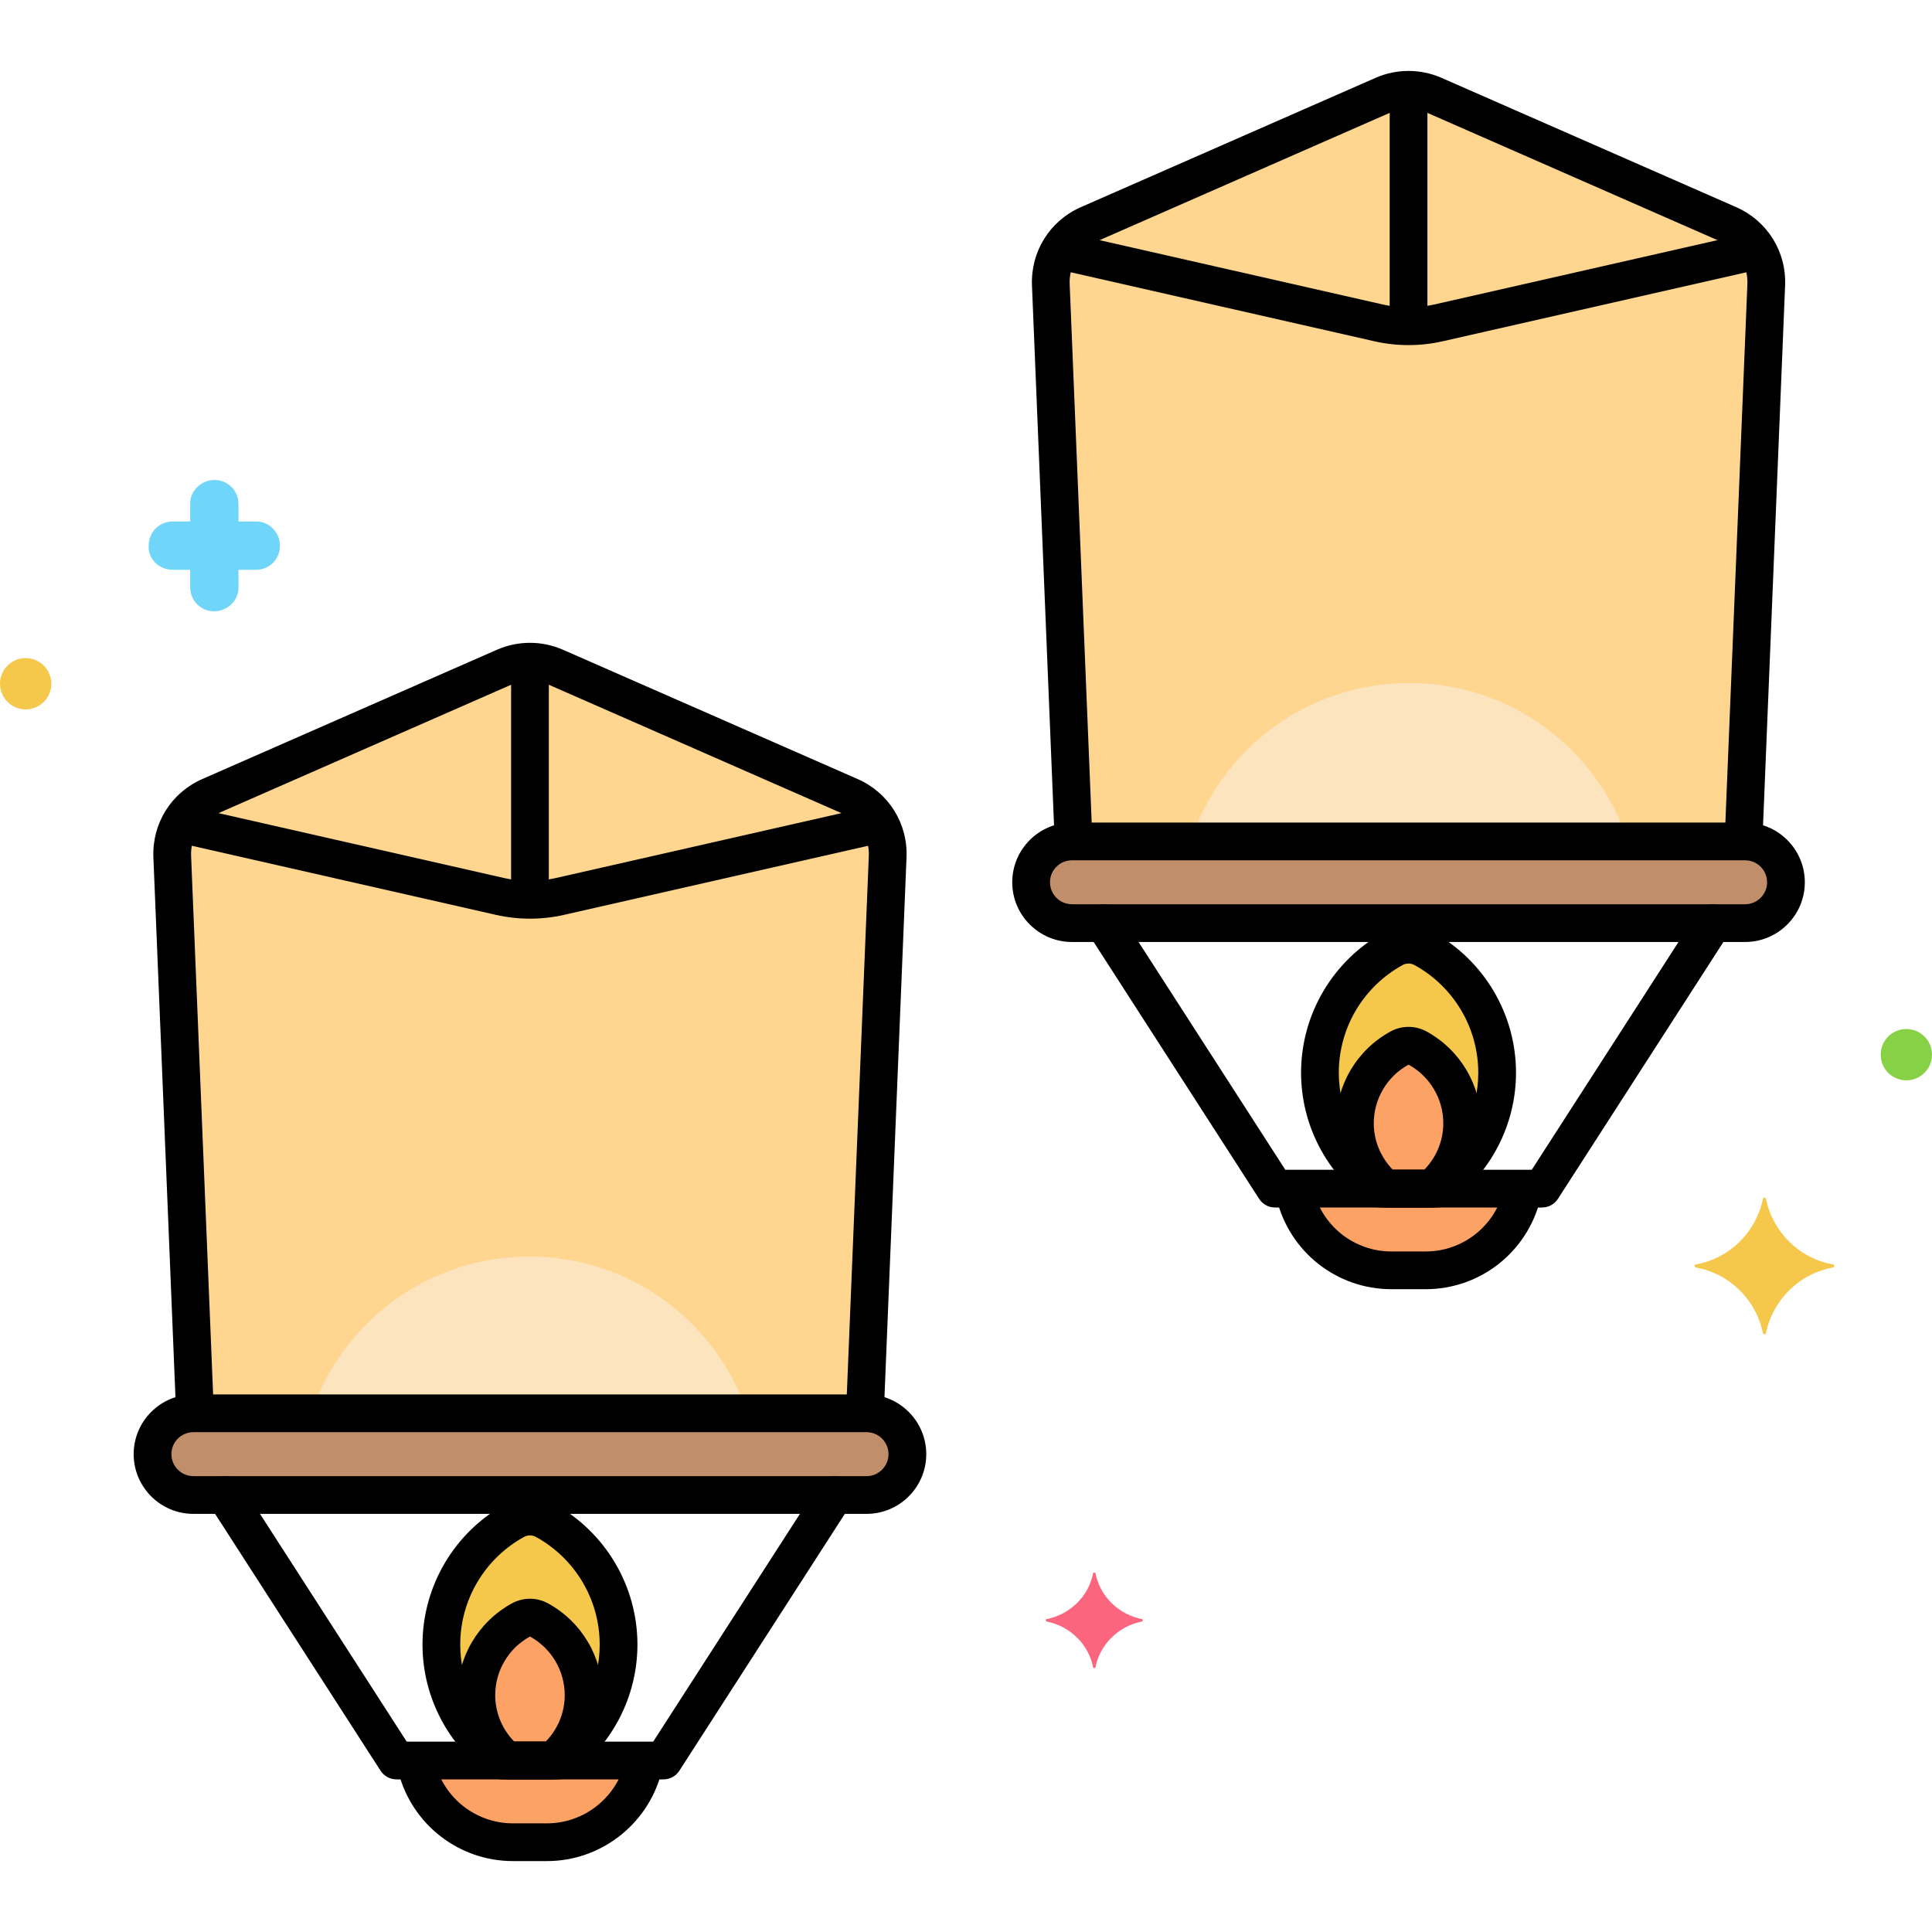<svg enable-background="new 0 0 256 256" height="512" viewBox="0 0 256 256" width="512" xmlns="http://www.w3.org/2000/svg"><g id="Layer_9"><g><g><g><path d="m114.607 187.27 3.015-73.765c.14-3.437-1.84-6.609-4.991-7.991l-39.051-17.135c-2.139-.939-4.574-.939-6.713 0l-39.051 17.135c-3.15 1.382-5.131 4.554-4.991 7.991l3.015 73.765z" fill="#fed690"/></g></g><g><path d="m41.233 187.27h57.811c-4.062-12.072-15.464-20.77-28.905-20.77s-24.843 8.698-28.906 20.77z" fill="#fce4be"/></g><g><g><path d="m114.821 198.095h-89.196c-2.99 0-5.413-2.424-5.413-5.413s2.423-5.413 5.413-5.413h89.197c2.99 0 5.413 2.424 5.413 5.413s-2.424 5.413-5.414 5.413z" fill="#c18e6b"/></g></g><g><path d="m72.206 201.456c-1.233-.677-2.733-.677-3.966 0-5.813 3.192-9.757 9.364-9.757 16.464 0 6.356 3.166 11.961 8 15.358h7.481c4.833-3.396 8-9.001 8-15.358-.001-7.1-3.945-13.272-9.758-16.464z" fill="#f5c84c"/></g><g><path d="m55.013 233.277c1.116 6.133 6.506 10.825 12.949 10.825h4.522c6.443 0 11.832-4.692 12.949-10.825-7.427 0-19.146 0-30.42 0z" fill="#fca265"/></g><g><path d="m71.423 214.654c-.746-.41-1.654-.41-2.401 0-3.519 1.932-5.906 5.668-5.906 9.965 0 3.481 1.582 6.575 4.047 8.659h6.117c2.465-2.084 4.047-5.178 4.047-8.659.002-4.298-2.385-8.033-5.904-9.965z" fill="#fca265"/></g><g><g><path d="m114.821 200.595h-89.196c-4.363 0-7.913-3.55-7.913-7.913s3.55-7.913 7.913-7.913h89.196c4.363 0 7.913 3.55 7.913 7.913s-3.549 7.913-7.913 7.913zm-89.196-10.825c-1.606 0-2.913 1.307-2.913 2.913s1.307 2.913 2.913 2.913h89.196c1.606 0 2.913-1.307 2.913-2.913s-1.307-2.913-2.913-2.913z"/></g></g><g><path d="m87.917 235.777h-35.388c-.85 0-1.642-.432-2.102-1.146l-22.663-35.182c-.748-1.161-.413-2.708.748-3.456 1.157-.748 2.707-.413 3.455.748l21.925 34.036h32.661l21.925-34.036c.747-1.161 2.295-1.496 3.455-.748 1.161.748 1.496 2.294.748 3.456l-22.663 35.182c-.459.715-1.251 1.146-2.101 1.146z"/></g><g><path d="m73.964 235.777h-7.481c-.515 0-1.017-.159-1.438-.455-5.674-3.987-9.062-10.494-9.062-17.403 0-7.763 4.235-14.911 11.054-18.655 1.996-1.096 4.38-1.095 6.372 0 6.818 3.744 11.054 10.892 11.054 18.655 0 6.91-3.388 13.416-9.062 17.403-.421.297-.922.455-1.437.455zm-6.66-5h5.839c3.971-3.078 6.32-7.829 6.32-12.858 0-5.938-3.241-11.407-8.46-14.272-.481-.265-1.08-.264-1.56 0-5.219 2.865-8.46 8.334-8.46 14.272 0 5.029 2.35 9.78 6.321 12.858z"/></g><g><path d="m72.484 246.603h-4.522c-7.131 0-13.365-4.834-15.161-11.757-.347-1.337.456-2.701 1.792-3.048 1.341-.346 2.701.456 3.048 1.792 1.224 4.718 5.468 8.013 10.321 8.013h4.522c4.777 0 9.004-3.231 10.279-7.857.366-1.33 1.742-2.112 3.074-1.746 1.331.367 2.113 1.744 1.746 3.075-1.87 6.787-8.079 11.528-15.099 11.528z"/></g><g><g><path d="m114.638 189.064c-.035 0-.069 0-.104-.002-1.379-.057-2.452-1.221-2.396-2.6l2.985-73.06c.1-2.426-1.273-4.624-3.497-5.6l-39.051-17.134c-1.495-.657-3.21-.656-4.705 0l-39.05 17.135c-2.225.976-3.598 3.174-3.498 5.6l2.986 73.059c.057 1.379-1.017 2.543-2.396 2.6-1.397.052-2.545-1.017-2.601-2.396l-2.986-73.059c-.184-4.498 2.361-8.573 6.484-10.383l39.051-17.135c2.772-1.214 5.95-1.216 8.723 0l39.052 17.135c4.122 1.809 6.667 5.885 6.483 10.383l-2.985 73.06c-.054 1.344-1.162 2.397-2.495 2.397z"/></g></g><g><path d="m73.281 235.777h-6.117c-.591 0-1.163-.209-1.614-.591-3.135-2.65-4.933-6.502-4.933-10.568 0-5.059 2.76-9.717 7.202-12.156 1.503-.827 3.301-.829 4.808 0 4.442 2.439 7.202 7.097 7.202 12.156 0 4.067-1.799 7.918-4.935 10.568-.451.382-1.022.591-1.613.591zm-5.137-5h4.159c1.615-1.653 2.526-3.854 2.526-6.159 0-3.233-1.765-6.211-4.607-7.772-2.839 1.56-4.604 4.538-4.604 7.772-.001 2.305.91 4.506 2.526 6.159z"/></g><g><g><path d="m231.022 111.493 3.015-73.765c.14-3.437-1.84-6.609-4.991-7.991l-39.051-17.135c-2.139-.939-4.574-.939-6.713 0l-39.051 17.135c-3.15 1.382-5.131 4.554-4.991 7.991l3.015 73.765z" fill="#fed690"/></g></g><g><path d="m157.742 111.493h57.961c-3.995-12.188-15.456-20.993-28.98-20.993s-24.984 8.805-28.981 20.993z" fill="#fce4be"/></g><g><g><path d="m231.237 122.318h-89.197c-2.99 0-5.413-2.424-5.413-5.413s2.423-5.413 5.413-5.413h89.197c2.99 0 5.413 2.424 5.413 5.413s-2.423 5.413-5.413 5.413z" fill="#c18e6b"/></g></g><g><path d="m188.622 125.679c-1.233-.677-2.733-.677-3.966 0-5.813 3.192-9.757 9.364-9.757 16.464 0 6.356 3.166 11.961 8 15.358h7.481c4.833-3.396 8-9.001 8-15.358-.001-7.101-3.945-13.272-9.758-16.464z" fill="#f5c84c"/></g><g><path d="m171.429 157.5c1.116 6.133 6.506 10.825 12.949 10.825h4.522c6.443 0 11.832-4.692 12.949-10.825-7.428 0-19.146 0-30.42 0z" fill="#fca265"/></g><g><path d="m187.839 138.876c-.746-.41-1.654-.41-2.401 0-3.519 1.932-5.906 5.668-5.906 9.965 0 3.481 1.582 6.575 4.047 8.659h6.117c2.465-2.084 4.047-5.178 4.047-8.659.001-4.297-2.386-8.033-5.904-9.965z" fill="#fca265"/></g><g><g><path d="m231.237 124.818h-89.197c-4.363 0-7.913-3.55-7.913-7.913s3.55-7.913 7.913-7.913h89.197c4.362 0 7.912 3.55 7.912 7.913s-3.549 7.913-7.912 7.913zm-89.197-10.825c-1.606 0-2.913 1.307-2.913 2.913s1.307 2.913 2.913 2.913h89.197c1.605 0 2.912-1.307 2.912-2.913s-1.307-2.913-2.912-2.913z"/></g></g><g><path d="m204.332 160h-35.388c-.85 0-1.642-.432-2.102-1.146l-22.663-35.182c-.748-1.161-.413-2.708.748-3.456 1.157-.748 2.708-.413 3.455.748l21.926 34.036h32.661l21.925-34.036c.747-1.161 2.295-1.496 3.455-.748 1.161.748 1.496 2.294.748 3.456l-22.663 35.182c-.46.714-1.252 1.146-2.102 1.146z"/></g><g><path d="m190.379 160h-7.48c-.515 0-1.017-.159-1.438-.455-5.675-3.987-9.063-10.493-9.063-17.403 0-7.763 4.235-14.911 11.054-18.655 1.998-1.095 4.38-1.094 6.372 0 6.819 3.745 11.055 10.893 11.055 18.655 0 6.909-3.388 13.415-9.063 17.403-.42.296-.922.455-1.437.455zm-6.659-5h5.838c3.972-3.079 6.321-7.83 6.321-12.857 0-5.938-3.242-11.407-8.461-14.272-.48-.264-1.078-.264-1.561 0-5.217 2.865-8.459 8.334-8.459 14.272 0 5.028 2.35 9.779 6.322 12.857z"/></g><g><path d="m188.899 170.826h-4.521c-7.246 0-13.505-4.931-15.221-11.991-.325-1.342.498-2.694 1.84-3.02 1.342-.327 2.693.498 3.02 1.839 1.169 4.812 5.43 8.172 10.361 8.172h4.521c4.924 0 9.183-3.354 10.357-8.155.328-1.34 1.677-2.161 3.023-1.834 1.341.328 2.162 1.681 1.834 3.022-1.723 7.046-7.98 11.967-15.214 11.967z"/></g><g><g><path d="m142.232 113.502c-1.334 0-2.441-1.053-2.496-2.398l-2.994-73.274c-.184-4.499 2.361-8.574 6.483-10.383l39.052-17.135c2.771-1.215 5.949-1.216 8.722 0l39.053 17.135c4.122 1.81 6.667 5.885 6.483 10.383l-2.987 73.101c-.056 1.379-1.219 2.441-2.601 2.396-1.379-.057-2.452-1.221-2.396-2.6l2.987-73.101c.1-2.426-1.273-4.625-3.497-5.601l-39.051-17.134c-1.496-.657-3.211-.656-4.703 0l-39.052 17.135c-2.224.976-3.597 3.174-3.497 5.6l2.994 73.274c.057 1.379-1.017 2.543-2.396 2.6-.034.001-.069.002-.104.002z"/></g></g><g><path d="m189.697 160h-6.117c-.591 0-1.163-.209-1.614-.591-3.135-2.65-4.934-6.502-4.934-10.568 0-5.059 2.76-9.716 7.203-12.156 1.504-.826 3.303-.826 4.807 0 4.442 2.439 7.202 7.098 7.202 12.156 0 4.066-1.798 7.918-4.933 10.568-.451.382-1.023.591-1.614.591zm-5.138-5h4.159c1.615-1.653 2.526-3.854 2.526-6.159 0-3.233-1.765-6.21-4.605-7.772-2.841 1.56-4.606 4.539-4.606 7.772-.001 2.305.91 4.505 2.526 6.159z"/></g><g><path d="m151.35 214.55c-3.1-.6-5.6-3-6.2-6.1 0-.1-.3-.1-.3 0-.6 3.1-3.1 5.5-6.2 6.1-.1 0-.1.2 0 .3 3.1.6 5.6 3 6.2 6.1 0 .1.3.1.3 0 .6-3.1 3.1-5.5 6.2-6.1.1-.1.1-.3 0-.3z" fill="#fc657e"/></g><g><path d="m22.9 75.5h2.3v2.3c0 1.8 1.4 3.2 3.2 3.2 1.7 0 3.2-1.4 3.2-3.1v-.1-2.3h2.3c1.8 0 3.2-1.4 3.2-3.2 0-1.7-1.4-3.2-3.1-3.2h-.1-2.3v-2.3c0-1.8-1.4-3.2-3.2-3.2-1.7 0-3.2 1.4-3.2 3.1v.1 2.3h-2.3c-1.8 0-3.2 1.4-3.2 3.2-.1 1.7 1.3 3.2 3.2 3.2-.1 0-.1 0 0 0z" fill="#70d6f9"/></g><g><circle cx="3.4" cy="90.6" fill="#f5c84c" r="3.4"/></g><g><circle cx="252.6" cy="139.75" fill="#87d147" r="3.4"/></g><g><path d="m224.7 167.55c4.5-.8 8-4.3 8.9-8.7 0-.2.4-.2.4 0 .9 4.4 4.4 7.9 8.9 8.7.2 0 .2.3 0 .4-4.5.8-8 4.3-8.9 8.7 0 .2-.4.2-.4 0-.9-4.4-4.4-7.9-8.9-8.7-.2-.1-.2-.4 0-.4z" fill="#f5c84c"/></g><g><g><path d="m70.223 121.728c-1.514 0-3.027-.167-4.499-.501l-41.404-9.408c-1.347-.306-2.19-1.646-1.884-2.992.306-1.347 1.644-2.191 2.991-1.884l41.404 9.408c2.219.505 4.565.504 6.782 0l41.405-9.408c1.353-.306 2.686.538 2.991 1.884.307 1.346-.537 2.686-1.884 2.992l-41.404 9.408c-1.47.334-2.984.501-4.498.501z"/></g></g><g><path d="m70.223 120c-1.381 0-2.5-1.119-2.5-2.5v-28c0-1.381 1.119-2.5 2.5-2.5s2.5 1.119 2.5 2.5v28c0 1.381-1.119 2.5-2.5 2.5z"/></g><g><g><path d="m186.639 45.728c-1.515 0-3.027-.167-4.5-.501l-41.403-9.408c-1.347-.306-2.19-1.646-1.884-2.992.306-1.347 1.644-2.193 2.991-1.884l41.404 9.408c2.218.505 4.563.505 6.783 0l41.404-9.408c1.352-.303 2.686.539 2.991 1.884.307 1.346-.537 2.686-1.884 2.992l-41.404 9.408c-1.471.334-2.985.501-4.498.501z"/></g></g><g><path d="m186.639 44c-1.381 0-2.5-1.119-2.5-2.5v-28c0-1.381 1.119-2.5 2.5-2.5s2.5 1.119 2.5 2.5v28c0 1.381-1.119 2.5-2.5 2.5z"/></g></g></g></svg>